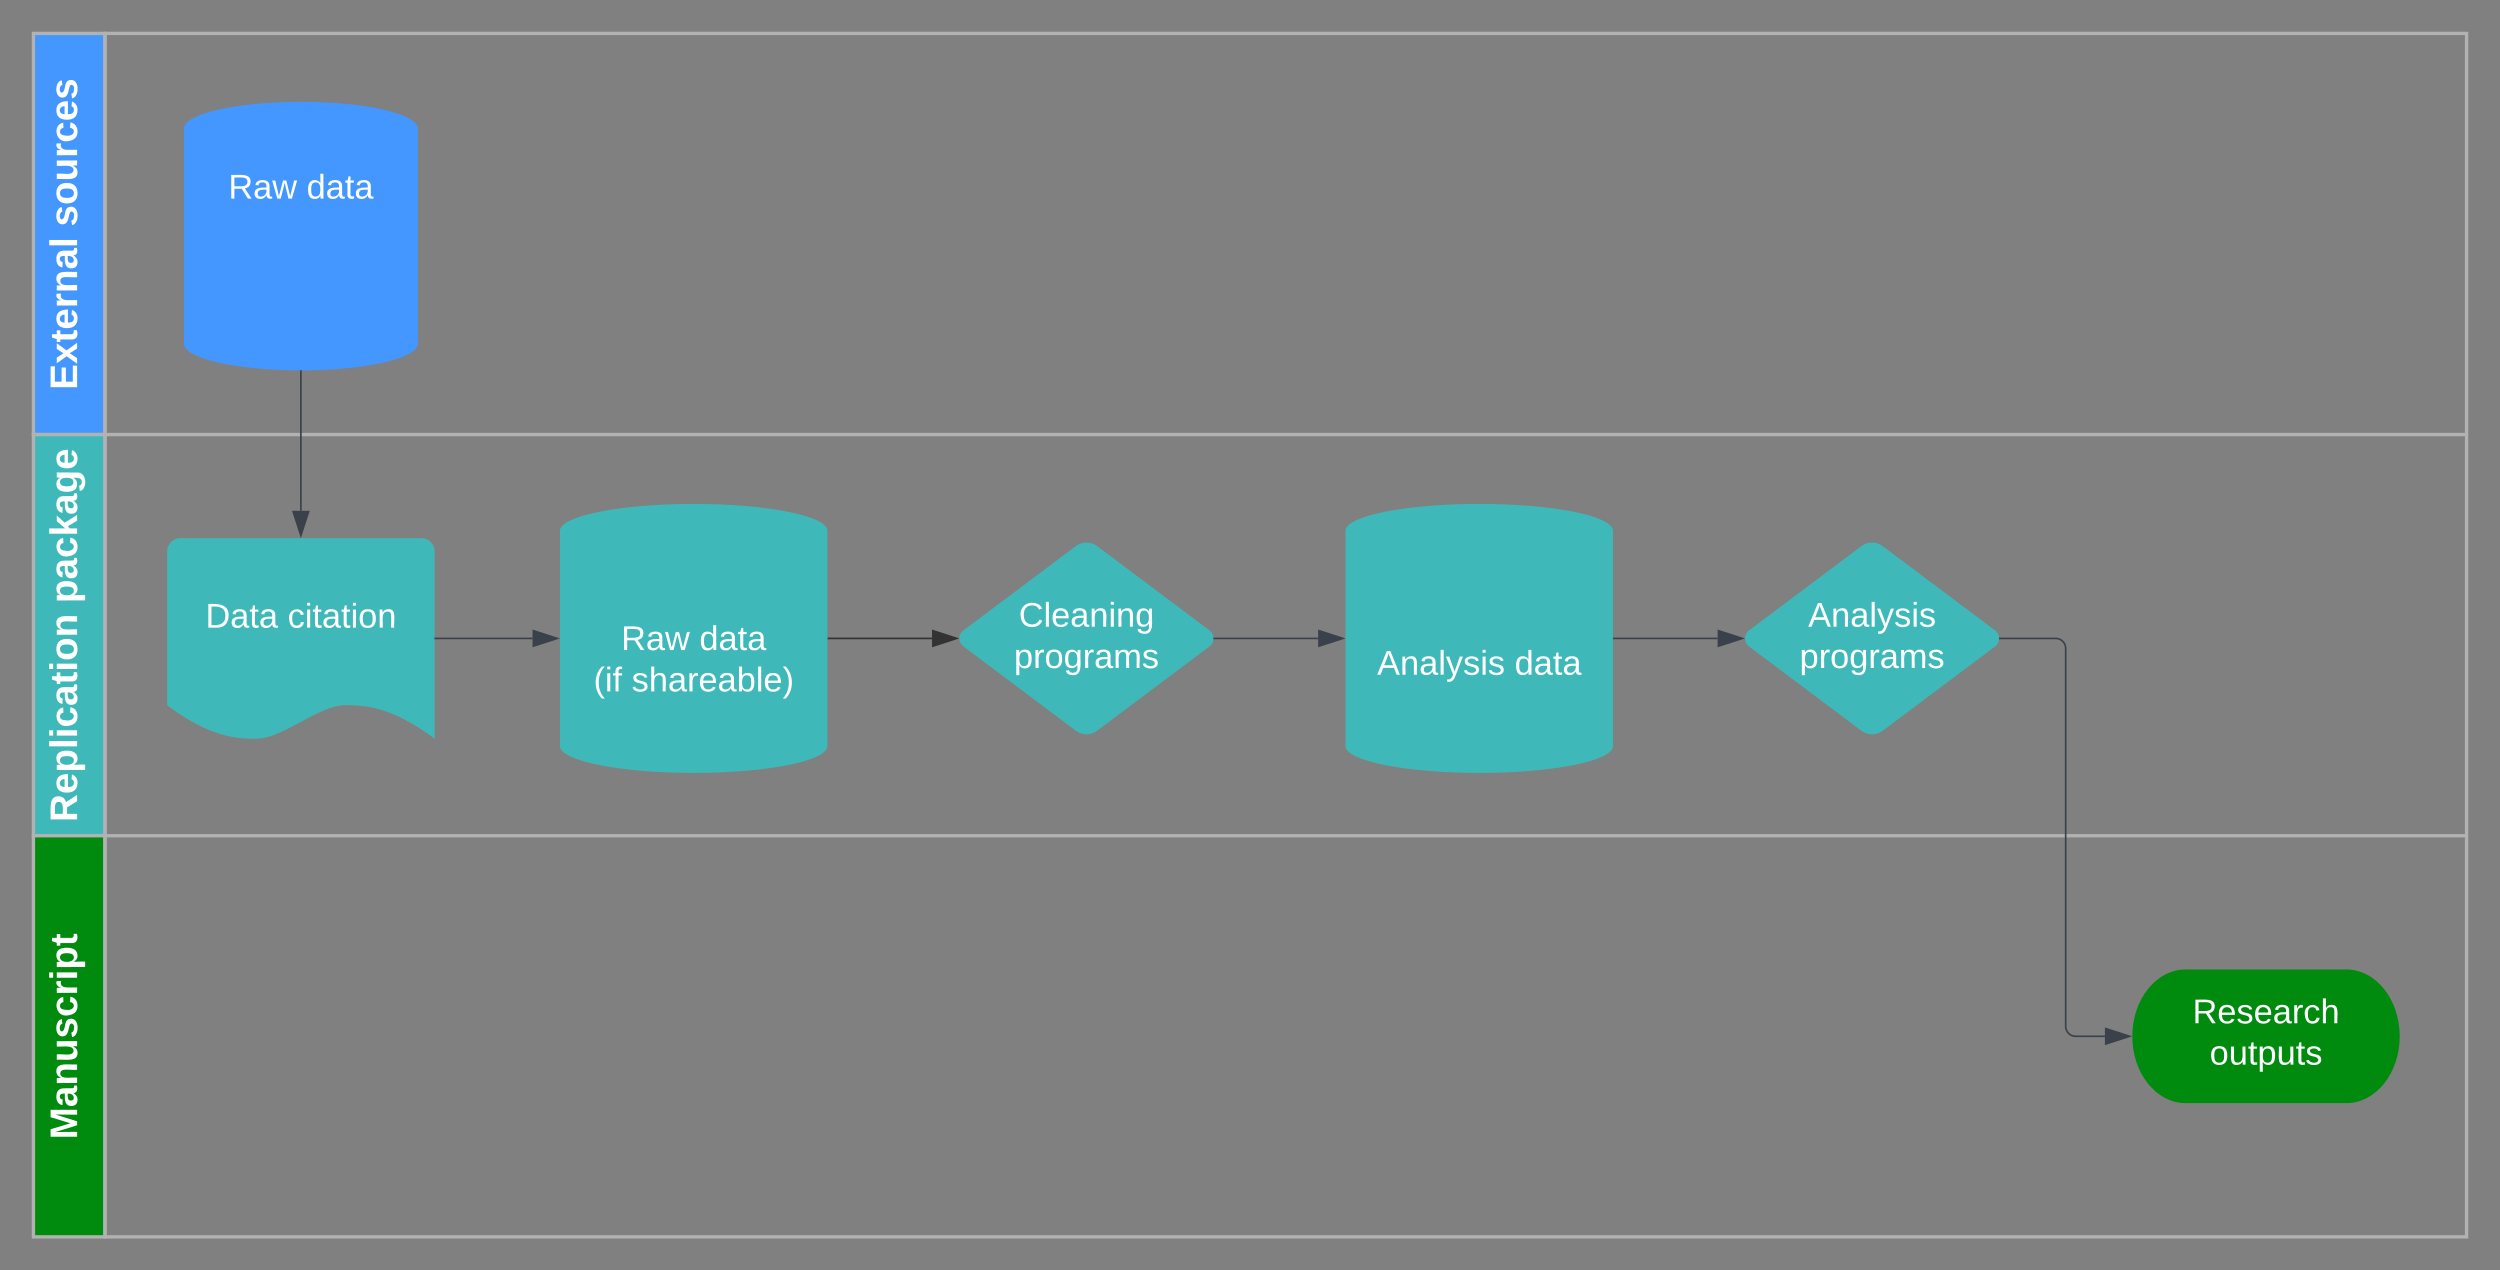 <svg xmlns="http://www.w3.org/2000/svg" xmlns:xlink="http://www.w3.org/1999/xlink" xmlns:lucid="lucid" width="1495.7" height="760"><rect width="100%" height="100%" fill="#808080" stroke="none"/><g transform="translate(-64.296 -179.075)" lucid:page-tab-id="U3zEj3zuB9sL"><path d="M84.3 439.07v-240h42.8v240z" stroke="#b2b2b2" stroke-width="2" fill="#4397ff"/><path d="M84.3 439.07h42.8v240H84.3z" stroke="#b2b2b2" stroke-width="2" fill="#3fb8b9"/><path d="M127.1 919.07H84.3v-240h42.8z" stroke="#b2b2b2" stroke-width="2" fill="#008a0e"/><path d="M127.1 199.07H1540v240H127.1zM127.1 439.07H1540v240H127.1zM1540 679.07v240H127.1v-240z" stroke="#b2b2b2" stroke-width="2" fill="none"/><use xlink:href="#a" transform="matrix(-1.8369701987210297e-16,-1,1,-1.8369701987210297e-16,84.296,439.075) translate(26.796 26.134)"/><use xlink:href="#b" transform="matrix(-1.8369701987210297e-16,-1,1,-1.8369701987210297e-16,84.296,439.075) translate(124.506 26.134)"/><use xlink:href="#c" transform="matrix(-1.8369701987210297e-16,-1,1,-1.8369701987210297e-16,84.296,679.075) translate(8.226 26.134)"/><use xlink:href="#d" transform="matrix(-1.8369701987210297e-16,-1,1,-1.8369701987210297e-16,84.296,679.075) translate(139.214 26.134)"/><use xlink:href="#e" transform="matrix(-1.8369701987210297e-16,-1,1,-1.8369701987210297e-16,84.296,919.075) translate(58.368 26.134)"/><path d="M559.8 561.03h62.1" stroke="#333" fill="none"/><path d="M559.8 561.53h-.5v-1h.5z" stroke="#333" stroke-width=".05" fill="#333"/><path d="M636.68 561.03l-14.27 4.63v-9.27z" stroke="#333" fill="#333"/><path d="M707.9 505.83a10.67 10.67 0 0 1 12.8 0l67.2 50.4a6 6 0 0 1 0 9.6l-67.2 50.4a10.67 10.67 0 0 1-12.8 0l-67.2-50.4a6 6 0 0 1 0-9.6z" stroke="#000" stroke-opacity="0" stroke-width="2" fill="#3fb8b9"/><use xlink:href="#f" transform="matrix(1,0,0,1,639.857,506.588) translate(33.968 47.436)"/><use xlink:href="#g" transform="matrix(1,0,0,1,639.857,506.588) translate(31.107 72.153)"/><path d="M559.3 625.4c0 8.88-35.82 16.1-80 16.1-44.2 0-80-7.22-80-16.1V496.66c0-8.9 35.8-16.1 80-16.1 44.18 0 80 7.2 80 16.1z" stroke="#000" stroke-opacity="0" stroke-width="2" fill="#3fb8b9"/><path d="M559.3 496.66c0 8.88-35.82 16.1-80 16.1-44.2 0-80-7.22-80-16.1" stroke="#000" stroke-opacity="0" stroke-width="2" fill="none"/><use xlink:href="#h" transform="matrix(1,0,0,1,404.857,518.31) translate(31.073 49.686)"/><use xlink:href="#i" transform="matrix(1,0,0,1,404.857,518.31) translate(77.876 49.686)"/><use xlink:href="#j" transform="matrix(1,0,0,1,404.857,518.31) translate(14.567 74.403)"/><use xlink:href="#k" transform="matrix(1,0,0,1,404.857,518.31) translate(37.338 74.403)"/><path d="M1468 759.07c17.67 0 32 17.9 32 40s-14.33 40-32 40h-96c-17.67 0-32-17.9-32-40s14.33-40 32-40z" stroke="#000" stroke-opacity="0" stroke-width="2" fill="#008a0e"/><use xlink:href="#l" transform="matrix(1,0,0,1,1345.561,764.636) translate(30.501 26.655)"/><use xlink:href="#m" transform="matrix(1,0,0,1,1345.561,764.636) translate(40.743 51.372)"/><path d="M314.3 384.6c0 8.87-31.34 16.06-70 16.06s-70-7.2-70-16.07V256.06c0-8.88 31.34-16.07 70-16.07s70 7.2 70 16.07z" stroke="#000" stroke-opacity="0" stroke-width="2" fill="#4397ff"/><path d="M314.3 256.07c0 8.87-31.34 16.06-70 16.06s-70-7.2-70-16.06" stroke="#000" stroke-opacity="0" stroke-width="2" fill="none"/><use xlink:href="#h" transform="matrix(1,0,0,1,179.857,277.693) translate(21.073 20.186)"/><use xlink:href="#n" transform="matrix(1,0,0,1,179.857,277.693) translate(67.876 20.186)"/><path d="M164.3 509.03a8 8 0 0 1 8-8h144a8 8 0 0 1 8 8v112C297.58 601 280.94 601 270.86 601c-16 0-37.28 20.03-53.28 20.03-9.92 0-26.72 0-53.28-20.04z" stroke="#000" stroke-opacity="0" stroke-width="2" fill="#3fb8b9"/><use xlink:href="#o" transform="matrix(1,0,0,1,169.857,506.588) translate(17.37 47.999)"/><use xlink:href="#p" transform="matrix(1,0,0,1,169.857,506.588) translate(66.518 47.999)"/><path d="M1029.3 625.4c0 8.88-35.82 16.1-80 16.1-44.2 0-80-7.22-80-16.1V496.66c0-8.9 35.8-16.1 80-16.1 44.18 0 80 7.2 80 16.1z" stroke="#000" stroke-opacity="0" stroke-width="2" fill="#3fb8b9"/><path d="M1029.3 496.66c0 8.88-35.82 16.1-80 16.1-44.2 0-80-7.22-80-16.1" stroke="#000" stroke-opacity="0" stroke-width="2" fill="none"/><use xlink:href="#q" transform="matrix(1,0,0,1,874.857,518.31) translate(13.336 64.436)"/><use xlink:href="#n" transform="matrix(1,0,0,1,874.857,518.31) translate(95.613 64.436)"/><path d="M1177.9 505.83a10.67 10.67 0 0 1 12.8 0l67.2 50.4a6 6 0 0 1 0 9.6l-67.2 50.4a10.67 10.67 0 0 1-12.8 0l-67.2-50.4a6 6 0 0 1 0-9.6z" stroke="#000" stroke-opacity="0" stroke-width="2" fill="#3fb8b9"/><use xlink:href="#r" transform="matrix(1,0,0,1,1109.857,506.588) translate(36.228 47.436)"/><use xlink:href="#g" transform="matrix(1,0,0,1,1109.857,506.588) translate(31.107 72.153)"/><path d="M324.74 561.03h58.17" stroke="#3a414a" fill="none"/><path d="M324.76 561.53h-.52v-1h.52z" stroke="#3a414a" stroke-width=".05" fill="#3a414a"/><path d="M397.68 561.03l-14.27 4.63v-9.27z" stroke="#3a414a" fill="#3a414a"/><path d="M790.8 561.03h62.1" stroke="#3a414a" fill="none"/><path d="M790.8 561.53h-.55l.05-.5-.05-.5h.56z" stroke="#3a414a" stroke-width=".05" fill="#3a414a"/><path d="M867.68 561.03l-14.27 4.63v-9.27z" stroke="#3a414a" fill="#3a414a"/><path d="M1029.8 561.03h62.1" stroke="#3a414a" fill="none"/><path d="M1029.8 561.53h-.5v-1h.5z" stroke="#3a414a" stroke-width=".05" fill="#3a414a"/><path d="M1106.68 561.03l-14.27 4.63v-9.27z" stroke="#3a414a" fill="#3a414a"/><path d="M1260.8 561.03h33.35a6 6 0 0 1 6 6v226.04a6 6 0 0 0 6 6h17.47" stroke="#3a414a" fill="none"/><path d="M1260.8 561.53h-.55l.05-.5-.05-.5h.56z" stroke="#3a414a" stroke-width=".05" fill="#3a414a"/><path d="M1338.38 799.07l-14.26 4.64v-9.26z" stroke="#3a414a" fill="#3a414a"/><path d="M244.3 401.16v83.53" stroke="#3a414a" fill="none"/><path d="M244.3 400.66l.5-.02v.53h-1v-.53z" stroke="#3a414a" stroke-width=".05" fill="#3a414a"/><path d="M244.3 499.46l-4.64-14.27h9.27z" stroke="#3a414a" fill="#3a414a"/><defs><path fill="#fff" d="M24 0v-248h195v40H76v63h132v40H76v65h150V0H24" id="s"/><path fill="#fff" d="M144 0l-44-69L55 0H2l70-98-66-92h53l41 62 40-62h54l-67 91 71 99h-54" id="t"/><path fill="#fff" d="M115-3C79 11 28 4 28-45v-112H4v-33h27l15-45h31v45h36v33H77v99c-1 23 16 31 38 25v30" id="u"/><path fill="#fff" d="M185-48c-13 30-37 53-82 52C43 2 14-33 14-96s30-98 90-98c62 0 83 45 84 108H66c0 31 8 55 39 56 18 0 30-7 34-22zm-45-69c5-46-57-63-70-21-2 6-4 13-4 21h74" id="v"/><path fill="#fff" d="M135-150c-39-12-60 13-60 57V0H25l-1-190h47c2 13-1 29 3 40 6-28 27-53 61-41v41" id="w"/><path fill="#fff" d="M135-194c87-1 58 113 63 194h-50c-7-57 23-157-34-157-59 0-34 97-39 157H25l-1-190h47c2 12-1 28 3 38 12-26 28-41 61-42" id="x"/><path fill="#fff" d="M133-34C117-15 103 5 69 4 32 3 11-16 11-54c-1-60 55-63 116-61 1-26-3-47-28-47-18 1-26 9-28 27l-52-2c7-38 36-58 82-57s74 22 75 68l1 82c-1 14 12 18 25 15v27c-30 8-71 5-69-32zm-48 3c29 0 43-24 42-57-32 0-66-3-65 30 0 17 8 27 23 27" id="y"/><path fill="#fff" d="M25 0v-261h50V0H25" id="z"/><g id="a"><use transform="matrix(0.064,0,0,0.064,0,0)" xlink:href="#s"/><use transform="matrix(0.064,0,0,0.064,15.448,0)" xlink:href="#t"/><use transform="matrix(0.064,0,0,0.064,28.322,0)" xlink:href="#u"/><use transform="matrix(0.064,0,0,0.064,35.981,0)" xlink:href="#v"/><use transform="matrix(0.064,0,0,0.064,48.855,0)" xlink:href="#w"/><use transform="matrix(0.064,0,0,0.064,57.866,0)" xlink:href="#x"/><use transform="matrix(0.064,0,0,0.064,71.963,0)" xlink:href="#y"/><use transform="matrix(0.064,0,0,0.064,84.836,0)" xlink:href="#z"/></g><path fill="#fff" d="M137-138c1-29-70-34-71-4 15 46 118 7 119 86 1 83-164 76-172 9l43-7c4 19 20 25 44 25 33 8 57-30 24-41C81-84 22-81 20-136c-2-80 154-74 161-7" id="A"/><path fill="#fff" d="M110-194c64 0 96 36 96 99 0 64-35 99-97 99-61 0-95-36-95-99 0-62 34-99 96-99zm-1 164c35 0 45-28 45-65 0-40-10-65-43-65-34 0-45 26-45 65 0 36 10 65 43 65" id="B"/><path fill="#fff" d="M85 4C-2 5 27-109 22-190h50c7 57-23 150 33 157 60-5 35-97 40-157h50l1 190h-47c-2-12 1-28-3-38-12 25-28 42-61 42" id="C"/><path fill="#fff" d="M190-63c-7 42-38 67-86 67-59 0-84-38-90-98-12-110 154-137 174-36l-49 2c-2-19-15-32-35-32-30 0-35 28-38 64-6 74 65 87 74 30" id="D"/><g id="b"><use transform="matrix(0.064,0,0,0.064,0,0)" xlink:href="#A"/><use transform="matrix(0.064,0,0,0.064,12.874,0)" xlink:href="#B"/><use transform="matrix(0.064,0,0,0.064,26.97,0)" xlink:href="#C"/><use transform="matrix(0.064,0,0,0.064,41.067,0)" xlink:href="#w"/><use transform="matrix(0.064,0,0,0.064,50.078,0)" xlink:href="#D"/><use transform="matrix(0.064,0,0,0.064,62.952,0)" xlink:href="#v"/><use transform="matrix(0.064,0,0,0.064,75.825,0)" xlink:href="#A"/></g><path fill="#fff" d="M240-174c0 40-23 61-54 70L253 0h-59l-57-94H76V0H24v-248c93 4 217-23 216 74zM76-134c48-2 112 12 112-38 0-48-66-32-112-35v73" id="E"/><path fill="#fff" d="M135-194c53 0 70 44 70 98 0 56-19 98-73 100-31 1-45-17-59-34 3 33 2 69 2 105H25l-1-265h48c2 10 0 23 3 31 11-24 29-35 60-35zM114-30c33 0 39-31 40-66 0-38-9-64-40-64-56 0-55 130 0 130" id="F"/><path fill="#fff" d="M25-224v-37h50v37H25zM25 0v-190h50V0H25" id="G"/><g id="c"><use transform="matrix(0.064,0,0,0.064,0,0)" xlink:href="#E"/><use transform="matrix(0.064,0,0,0.064,16.671,0)" xlink:href="#v"/><use transform="matrix(0.064,0,0,0.064,29.545,0)" xlink:href="#F"/><use transform="matrix(0.064,0,0,0.064,43.641,0)" xlink:href="#z"/><use transform="matrix(0.064,0,0,0.064,50.078,0)" xlink:href="#G"/><use transform="matrix(0.064,0,0,0.064,56.515,0)" xlink:href="#D"/><use transform="matrix(0.064,0,0,0.064,69.388,0)" xlink:href="#y"/><use transform="matrix(0.064,0,0,0.064,82.262,0)" xlink:href="#u"/><use transform="matrix(0.064,0,0,0.064,89.922,0)" xlink:href="#G"/><use transform="matrix(0.064,0,0,0.064,96.358,0)" xlink:href="#B"/><use transform="matrix(0.064,0,0,0.064,110.455,0)" xlink:href="#x"/></g><path fill="#fff" d="M147 0L96-86 75-71V0H25v-261h50v150l67-79h53l-66 74L201 0h-54" id="H"/><path fill="#fff" d="M195-6C206 82 75 100 31 46c-4-6-6-13-8-21l49-6c3 16 16 24 34 25 40 0 42-37 40-79-11 22-30 35-61 35-53 0-70-43-70-97 0-56 18-96 73-97 30 0 46 14 59 34l2-30h47zm-90-29c32 0 41-27 41-63 0-35-9-62-40-62-32 0-39 29-40 63 0 36 9 62 39 62" id="I"/><g id="d"><use transform="matrix(0.064,0,0,0.064,0,0)" xlink:href="#F"/><use transform="matrix(0.064,0,0,0.064,14.097,0)" xlink:href="#y"/><use transform="matrix(0.064,0,0,0.064,26.97,0)" xlink:href="#D"/><use transform="matrix(0.064,0,0,0.064,39.844,0)" xlink:href="#H"/><use transform="matrix(0.064,0,0,0.064,52.717,0)" xlink:href="#y"/><use transform="matrix(0.064,0,0,0.064,65.591,0)" xlink:href="#I"/><use transform="matrix(0.064,0,0,0.064,79.687,0)" xlink:href="#v"/></g><path fill="#fff" d="M230 0l2-204L168 0h-37L68-204 70 0H24v-248h70l56 185 57-185h69V0h-46" id="J"/><g id="e"><use transform="matrix(0.064,0,0,0.064,0,0)" xlink:href="#J"/><use transform="matrix(0.064,0,0,0.064,19.246,0)" xlink:href="#y"/><use transform="matrix(0.064,0,0,0.064,32.119,0)" xlink:href="#x"/><use transform="matrix(0.064,0,0,0.064,46.216,0)" xlink:href="#C"/><use transform="matrix(0.064,0,0,0.064,60.312,0)" xlink:href="#A"/><use transform="matrix(0.064,0,0,0.064,73.186,0)" xlink:href="#D"/><use transform="matrix(0.064,0,0,0.064,86.059,0)" xlink:href="#w"/><use transform="matrix(0.064,0,0,0.064,95.071,0)" xlink:href="#G"/><use transform="matrix(0.064,0,0,0.064,101.508,0)" xlink:href="#F"/><use transform="matrix(0.064,0,0,0.064,115.604,0)" xlink:href="#u"/></g><path fill="#fff" d="M212-179c-10-28-35-45-73-45-59 0-87 40-87 99 0 60 29 101 89 101 43 0 62-24 78-52l27 14C228-24 195 4 139 4 59 4 22-46 18-125c-6-104 99-153 187-111 19 9 31 26 39 46" id="K"/><path fill="#fff" d="M24 0v-261h32V0H24" id="L"/><path fill="#fff" d="M100-194c63 0 86 42 84 106H49c0 40 14 67 53 68 26 1 43-12 49-29l28 8c-11 28-37 45-77 45C44 4 14-33 15-96c1-61 26-98 85-98zm52 81c6-60-76-77-97-28-3 7-6 17-6 28h103" id="M"/><path fill="#fff" d="M141-36C126-15 110 5 73 4 37 3 15-17 15-53c-1-64 63-63 125-63 3-35-9-54-41-54-24 1-41 7-42 31l-33-3c5-37 33-52 76-52 45 0 72 20 72 64v82c-1 20 7 32 28 27v20c-31 9-61-2-59-35zM48-53c0 20 12 33 32 33 41-3 63-29 60-74-43 2-92-5-92 41" id="N"/><path fill="#fff" d="M117-194c89-4 53 116 60 194h-32v-121c0-31-8-49-39-48C34-167 62-67 57 0H25l-1-190h30c1 10-1 24 2 32 11-22 29-35 61-36" id="O"/><path fill="#fff" d="M24-231v-30h32v30H24zM24 0v-190h32V0H24" id="P"/><path fill="#fff" d="M177-190C167-65 218 103 67 71c-23-6-38-20-44-43l32-5c15 47 100 32 89-28v-30C133-14 115 1 83 1 29 1 15-40 15-95c0-56 16-97 71-98 29-1 48 16 59 35 1-10 0-23 2-32h30zM94-22c36 0 50-32 50-73 0-42-14-75-50-75-39 0-46 34-46 75s6 73 46 73" id="Q"/><g id="f"><use transform="matrix(0.057,0,0,0.057,0,0)" xlink:href="#K"/><use transform="matrix(0.057,0,0,0.057,14.819,0)" xlink:href="#L"/><use transform="matrix(0.057,0,0,0.057,19.339,0)" xlink:href="#M"/><use transform="matrix(0.057,0,0,0.057,30.782,0)" xlink:href="#N"/><use transform="matrix(0.057,0,0,0.057,42.225,0)" xlink:href="#O"/><use transform="matrix(0.057,0,0,0.057,53.668,0)" xlink:href="#P"/><use transform="matrix(0.057,0,0,0.057,58.188,0)" xlink:href="#O"/><use transform="matrix(0.057,0,0,0.057,69.631,0)" xlink:href="#Q"/></g><path fill="#fff" d="M115-194c55 1 70 41 70 98S169 2 115 4C84 4 66-9 55-30l1 105H24l-1-265h31l2 30c10-21 28-34 59-34zm-8 174c40 0 45-34 45-75s-6-73-45-74c-42 0-51 32-51 76 0 43 10 73 51 73" id="R"/><path fill="#fff" d="M114-163C36-179 61-72 57 0H25l-1-190h30c1 12-1 29 2 39 6-27 23-49 58-41v29" id="S"/><path fill="#fff" d="M100-194c62-1 85 37 85 99 1 63-27 99-86 99S16-35 15-95c0-66 28-99 85-99zM99-20c44 1 53-31 53-75 0-43-8-75-51-75s-53 32-53 75 10 74 51 75" id="T"/><path fill="#fff" d="M210-169c-67 3-38 105-44 169h-31v-121c0-29-5-50-35-48C34-165 62-65 56 0H25l-1-190h30c1 10-1 24 2 32 10-44 99-50 107 0 11-21 27-35 58-36 85-2 47 119 55 194h-31v-121c0-29-5-49-35-48" id="U"/><path fill="#fff" d="M135-143c-3-34-86-38-87 0 15 53 115 12 119 90S17 21 10-45l28-5c4 36 97 45 98 0-10-56-113-15-118-90-4-57 82-63 122-42 12 7 21 19 24 35" id="V"/><g id="g"><use transform="matrix(0.057,0,0,0.057,0,0)" xlink:href="#R"/><use transform="matrix(0.057,0,0,0.057,11.443,0)" xlink:href="#S"/><use transform="matrix(0.057,0,0,0.057,18.252,0)" xlink:href="#T"/><use transform="matrix(0.057,0,0,0.057,29.695,0)" xlink:href="#Q"/><use transform="matrix(0.057,0,0,0.057,41.138,0)" xlink:href="#S"/><use transform="matrix(0.057,0,0,0.057,47.947,0)" xlink:href="#N"/><use transform="matrix(0.057,0,0,0.057,59.39,0)" xlink:href="#U"/><use transform="matrix(0.057,0,0,0.057,76.497,0)" xlink:href="#V"/></g><path fill="#fff" d="M233-177c-1 41-23 64-60 70L243 0h-38l-65-103H63V0H30v-248c88 3 205-21 203 71zM63-129c60-2 137 13 137-47 0-61-80-42-137-45v92" id="W"/><path fill="#fff" d="M206 0h-36l-40-164L89 0H53L-1-190h32L70-26l43-164h34l41 164 42-164h31" id="X"/><g id="h"><use transform="matrix(0.057,0,0,0.057,0,0)" xlink:href="#W"/><use transform="matrix(0.057,0,0,0.057,14.819,0)" xlink:href="#N"/><use transform="matrix(0.057,0,0,0.057,26.262,0)" xlink:href="#X"/></g><path fill="#fff" d="M85-194c31 0 48 13 60 33l-1-100h32l1 261h-30c-2-10 0-23-3-31C134-8 116 4 85 4 32 4 16-35 15-94c0-66 23-100 70-100zm9 24c-40 0-46 34-46 75 0 40 6 74 45 74 42 0 51-32 51-76 0-42-9-74-50-73" id="Y"/><path fill="#fff" d="M59-47c-2 24 18 29 38 22v24C64 9 27 4 27-40v-127H5v-23h24l9-43h21v43h35v23H59v120" id="Z"/><g id="i"><use transform="matrix(0.057,0,0,0.057,0,0)" xlink:href="#Y"/><use transform="matrix(0.057,0,0,0.057,11.443,0)" xlink:href="#N"/><use transform="matrix(0.057,0,0,0.057,22.886,0)" xlink:href="#Z"/><use transform="matrix(0.057,0,0,0.057,28.608,0)" xlink:href="#N"/></g><path fill="#fff" d="M87 75C49 33 22-17 22-94c0-76 28-126 65-167h31c-38 41-64 92-64 168S80 34 118 75H87" id="aa"/><path fill="#fff" d="M101-234c-31-9-42 10-38 44h38v23H63V0H32v-167H5v-23h27c-7-52 17-82 69-68v24" id="ab"/><g id="j"><use transform="matrix(0.057,0,0,0.057,0,0)" xlink:href="#aa"/><use transform="matrix(0.057,0,0,0.057,6.809,0)" xlink:href="#P"/><use transform="matrix(0.057,0,0,0.057,11.329,0)" xlink:href="#ab"/></g><path fill="#fff" d="M106-169C34-169 62-67 57 0H25v-261h32l-1 103c12-21 28-36 61-36 89 0 53 116 60 194h-32v-121c2-32-8-49-39-48" id="ac"/><path fill="#fff" d="M115-194c53 0 69 39 70 98 0 66-23 100-70 100C84 3 66-7 56-30L54 0H23l1-261h32v101c10-23 28-34 59-34zm-8 174c40 0 45-34 45-75 0-40-5-75-45-74-42 0-51 32-51 76 0 43 10 73 51 73" id="ad"/><path fill="#fff" d="M33-261c38 41 65 92 65 168S71 34 33 75H2C39 34 66-17 66-93S39-220 2-261h31" id="ae"/><g id="k"><use transform="matrix(0.057,0,0,0.057,0,0)" xlink:href="#V"/><use transform="matrix(0.057,0,0,0.057,10.299,0)" xlink:href="#ac"/><use transform="matrix(0.057,0,0,0.057,21.742,0)" xlink:href="#N"/><use transform="matrix(0.057,0,0,0.057,33.185,0)" xlink:href="#S"/><use transform="matrix(0.057,0,0,0.057,39.994,0)" xlink:href="#M"/><use transform="matrix(0.057,0,0,0.057,51.437,0)" xlink:href="#N"/><use transform="matrix(0.057,0,0,0.057,62.88,0)" xlink:href="#ad"/><use transform="matrix(0.057,0,0,0.057,74.323,0)" xlink:href="#L"/><use transform="matrix(0.057,0,0,0.057,78.843,0)" xlink:href="#M"/><use transform="matrix(0.057,0,0,0.057,90.286,0)" xlink:href="#ae"/></g><path fill="#fff" d="M96-169c-40 0-48 33-48 73s9 75 48 75c24 0 41-14 43-38l32 2c-6 37-31 61-74 61-59 0-76-41-82-99-10-93 101-131 147-64 4 7 5 14 7 22l-32 3c-4-21-16-35-41-35" id="af"/><g id="l"><use transform="matrix(0.057,0,0,0.057,0,0)" xlink:href="#W"/><use transform="matrix(0.057,0,0,0.057,14.819,0)" xlink:href="#M"/><use transform="matrix(0.057,0,0,0.057,26.262,0)" xlink:href="#V"/><use transform="matrix(0.057,0,0,0.057,36.561,0)" xlink:href="#M"/><use transform="matrix(0.057,0,0,0.057,48.004,0)" xlink:href="#N"/><use transform="matrix(0.057,0,0,0.057,59.447,0)" xlink:href="#S"/><use transform="matrix(0.057,0,0,0.057,66.256,0)" xlink:href="#af"/><use transform="matrix(0.057,0,0,0.057,76.555,0)" xlink:href="#ac"/></g><path fill="#fff" d="M84 4C-5 8 30-112 23-190h32v120c0 31 7 50 39 49 72-2 45-101 50-169h31l1 190h-30c-1-10 1-25-2-33-11 22-28 36-60 37" id="ag"/><g id="m"><use transform="matrix(0.057,0,0,0.057,0,0)" xlink:href="#T"/><use transform="matrix(0.057,0,0,0.057,11.443,0)" xlink:href="#ag"/><use transform="matrix(0.057,0,0,0.057,22.886,0)" xlink:href="#Z"/><use transform="matrix(0.057,0,0,0.057,28.608,0)" xlink:href="#R"/><use transform="matrix(0.057,0,0,0.057,40.051,0)" xlink:href="#ag"/><use transform="matrix(0.057,0,0,0.057,51.494,0)" xlink:href="#Z"/><use transform="matrix(0.057,0,0,0.057,57.216,0)" xlink:href="#V"/></g><g id="n"><use transform="matrix(0.057,0,0,0.057,0,0)" xlink:href="#Y"/><use transform="matrix(0.057,0,0,0.057,11.443,0)" xlink:href="#N"/><use transform="matrix(0.057,0,0,0.057,22.886,0)" xlink:href="#Z"/><use transform="matrix(0.057,0,0,0.057,28.608,0)" xlink:href="#N"/></g><path fill="#fff" d="M30-248c118-7 216 8 213 122C240-48 200 0 122 0H30v-248zM63-27c89 8 146-16 146-99s-60-101-146-95v194" id="ah"/><g id="o"><use transform="matrix(0.057,0,0,0.057,0,0)" xlink:href="#ah"/><use transform="matrix(0.057,0,0,0.057,14.819,0)" xlink:href="#N"/><use transform="matrix(0.057,0,0,0.057,26.262,0)" xlink:href="#Z"/><use transform="matrix(0.057,0,0,0.057,31.984,0)" xlink:href="#N"/></g><g id="p"><use transform="matrix(0.057,0,0,0.057,0,0)" xlink:href="#af"/><use transform="matrix(0.057,0,0,0.057,10.299,0)" xlink:href="#P"/><use transform="matrix(0.057,0,0,0.057,14.819,0)" xlink:href="#Z"/><use transform="matrix(0.057,0,0,0.057,20.54,0)" xlink:href="#N"/><use transform="matrix(0.057,0,0,0.057,31.984,0)" xlink:href="#Z"/><use transform="matrix(0.057,0,0,0.057,37.705,0)" xlink:href="#P"/><use transform="matrix(0.057,0,0,0.057,42.225,0)" xlink:href="#T"/><use transform="matrix(0.057,0,0,0.057,53.668,0)" xlink:href="#O"/></g><path fill="#fff" d="M205 0l-28-72H64L36 0H1l101-248h38L239 0h-34zm-38-99l-47-123c-12 45-31 82-46 123h93" id="ai"/><path fill="#fff" d="M179-190L93 31C79 59 56 82 12 73V49c39 6 53-20 64-50L1-190h34L92-34l54-156h33" id="aj"/><g id="q"><use transform="matrix(0.057,0,0,0.057,0,0)" xlink:href="#ai"/><use transform="matrix(0.057,0,0,0.057,13.732,0)" xlink:href="#O"/><use transform="matrix(0.057,0,0,0.057,25.175,0)" xlink:href="#N"/><use transform="matrix(0.057,0,0,0.057,36.618,0)" xlink:href="#L"/><use transform="matrix(0.057,0,0,0.057,41.138,0)" xlink:href="#aj"/><use transform="matrix(0.057,0,0,0.057,51.437,0)" xlink:href="#V"/><use transform="matrix(0.057,0,0,0.057,61.736,0)" xlink:href="#P"/><use transform="matrix(0.057,0,0,0.057,66.256,0)" xlink:href="#V"/></g><g id="r"><use transform="matrix(0.057,0,0,0.057,0,0)" xlink:href="#ai"/><use transform="matrix(0.057,0,0,0.057,13.732,0)" xlink:href="#O"/><use transform="matrix(0.057,0,0,0.057,25.175,0)" xlink:href="#N"/><use transform="matrix(0.057,0,0,0.057,36.618,0)" xlink:href="#L"/><use transform="matrix(0.057,0,0,0.057,41.138,0)" xlink:href="#aj"/><use transform="matrix(0.057,0,0,0.057,51.437,0)" xlink:href="#V"/><use transform="matrix(0.057,0,0,0.057,61.736,0)" xlink:href="#P"/><use transform="matrix(0.057,0,0,0.057,66.256,0)" xlink:href="#V"/></g></defs></g></svg>